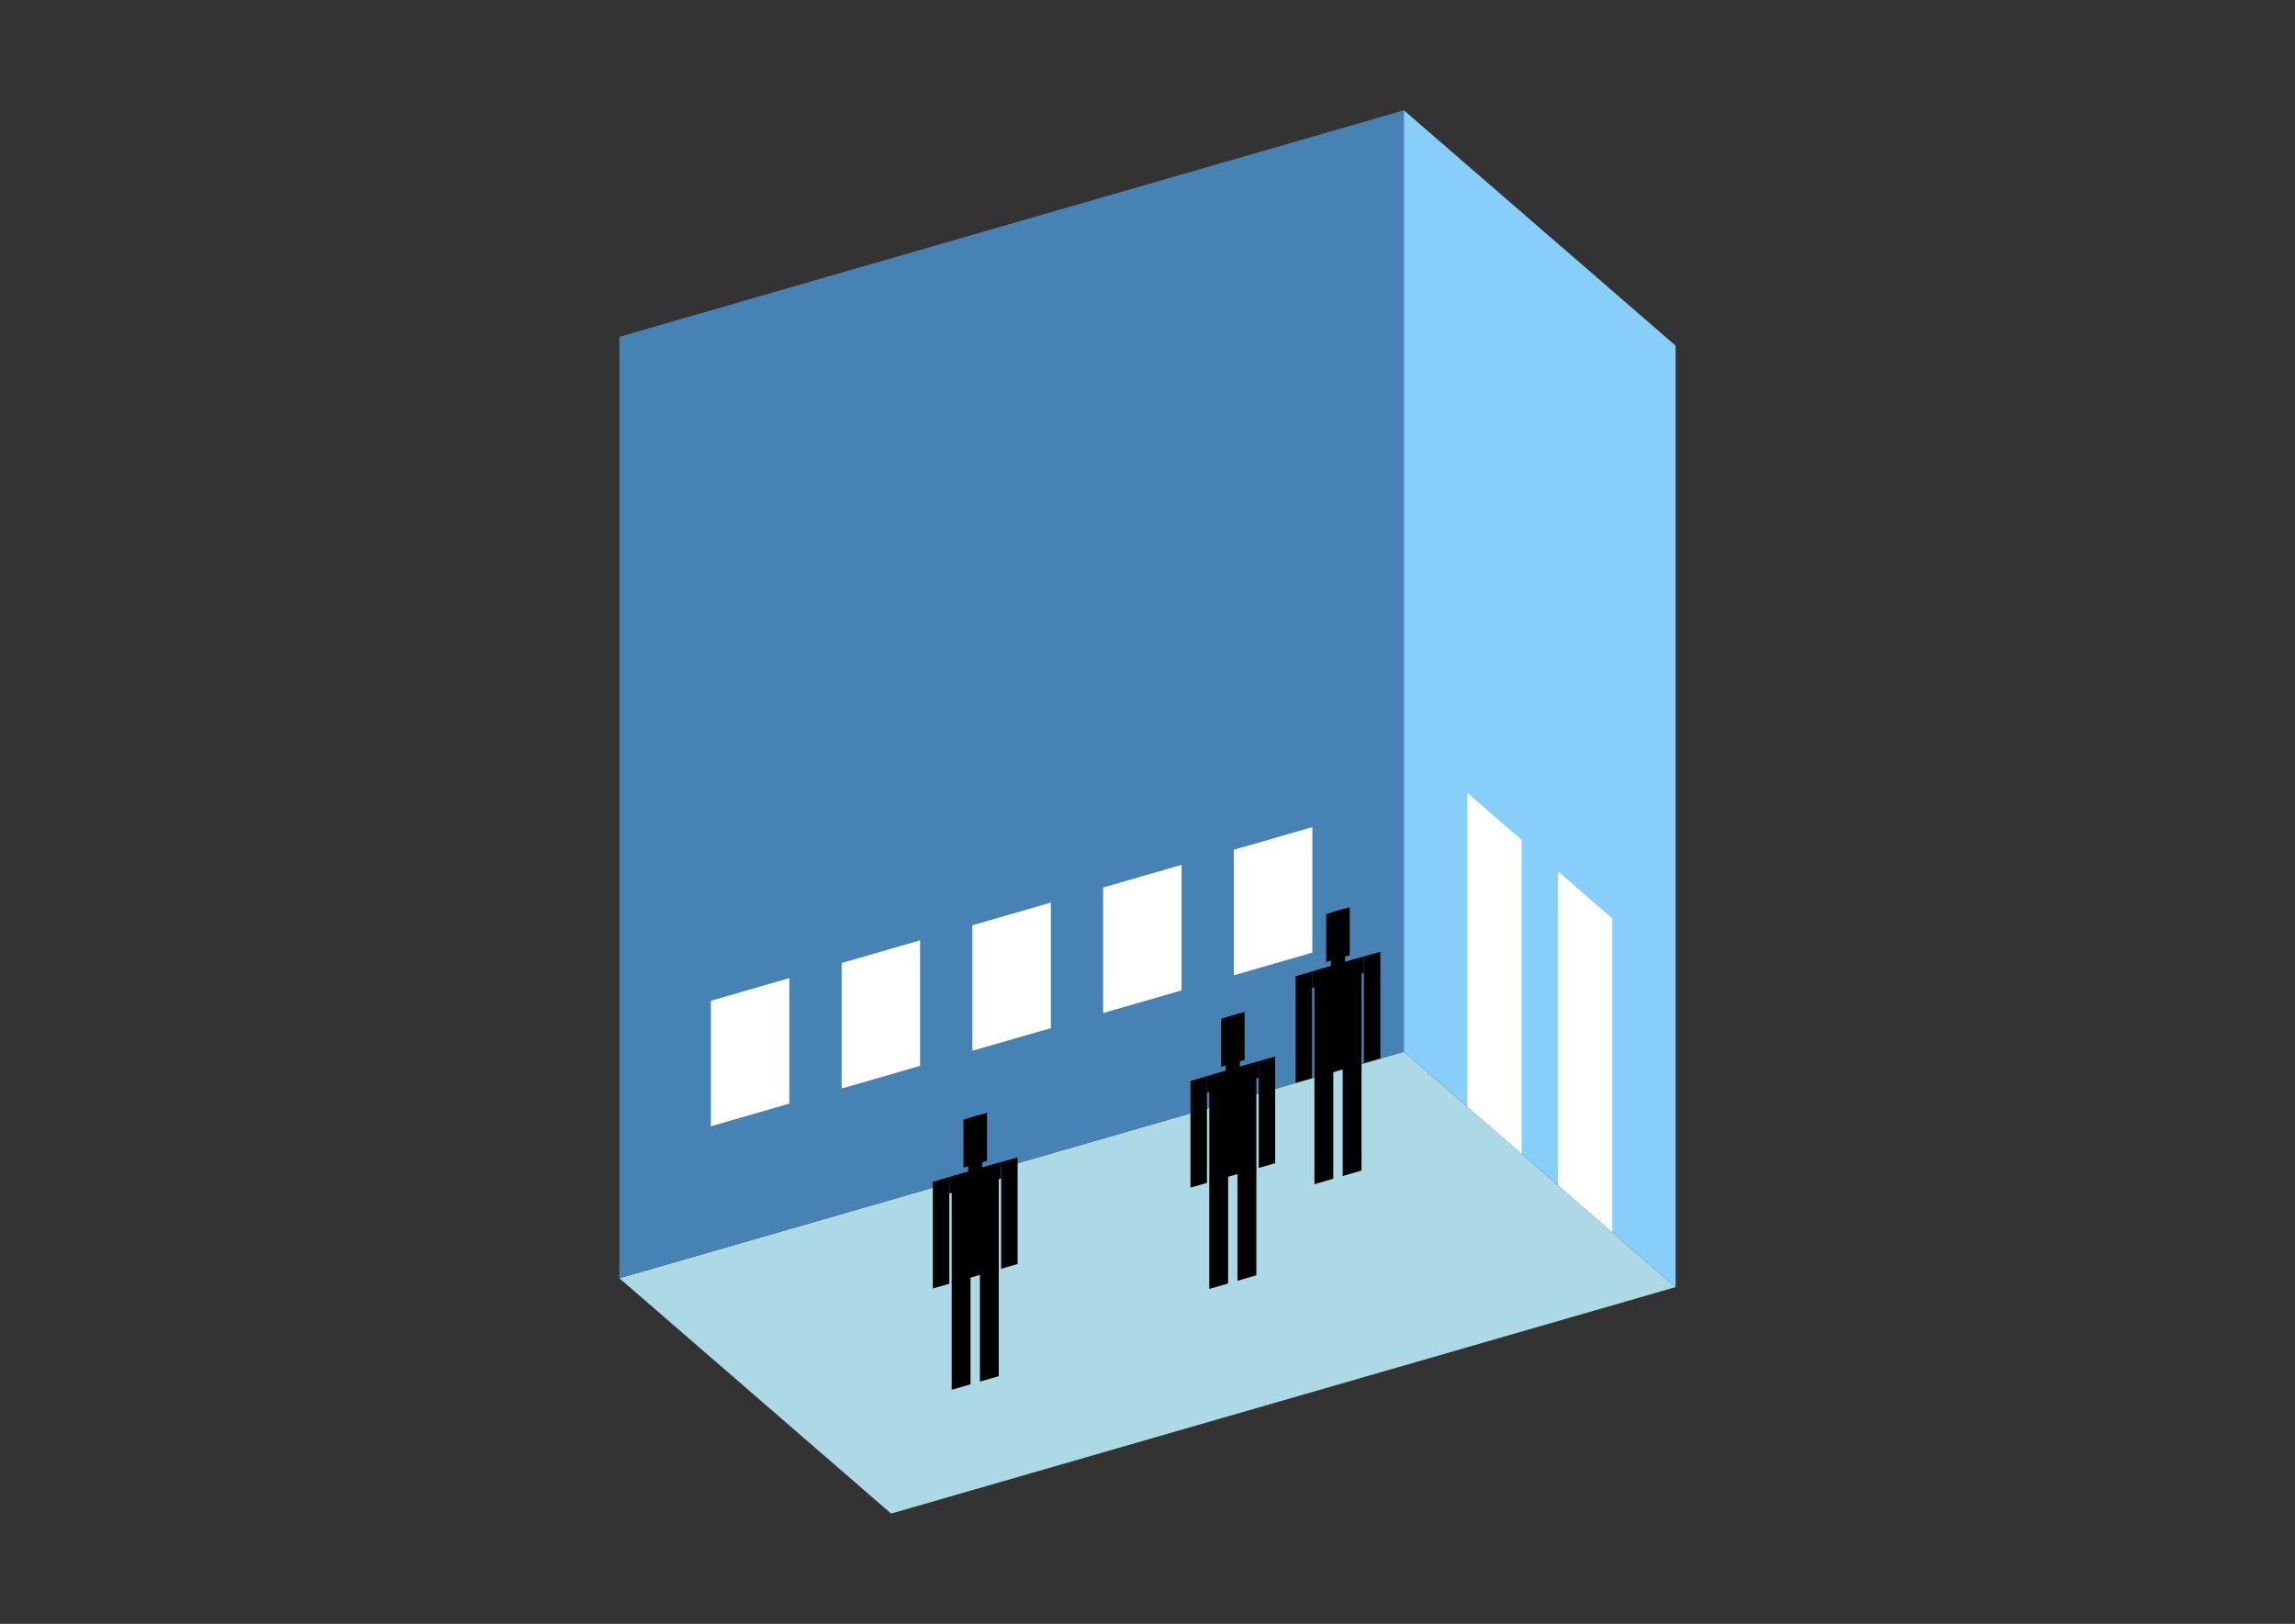 <?xml version="1.0" encoding="UTF-8"?>
<svg
  xmlns="http://www.w3.org/2000/svg"
  width="848"
  height="600"
  style="background-color:white"
>
  <rect width="100%" height="100%" fill="#333333" stroke="none"/>
  <polygon fill="lightblue" points="329.271,559.244 228.856,472.282 518.729,388.603 619.144,475.565" />
  <polygon fill="steelblue" points="228.856,472.282 228.856,124.435 518.729,40.756 518.729,388.603" />
  <polygon fill="lightskyblue" points="619.144,475.565 619.144,127.718 518.729,40.756 518.729,388.603" />
  <polygon fill="white" points="562.242,426.287 562.242,310.338 542.159,292.945 542.159,408.894" />
  <polygon fill="white" points="595.714,455.274 595.714,339.325 575.631,321.932 575.631,437.882" />
  <polygon fill="white" points="262.675,416.14 262.675,369.76 291.662,361.393 291.662,407.772" />
  <polygon fill="white" points="310.987,402.194 310.987,355.814 339.974,347.446 339.974,393.826" />
  <polygon fill="white" points="359.299,388.247 359.299,341.867 388.286,333.5 388.286,379.879" />
  <polygon fill="white" points="407.611,374.301 407.611,327.921 436.598,319.553 436.598,365.933" />
  <polygon fill="white" points="455.923,360.354 455.923,313.974 484.911,305.606 484.911,351.986" />
  <polygon fill="hsl(324.0,50.0%,66.347%)" points="485.686,437.532 485.686,397.715 492.643,395.707 492.643,435.524" />
  <polygon fill="hsl(324.0,50.0%,66.347%)" points="503.078,432.512 503.078,392.695 496.122,394.703 496.122,434.52" />
  <polygon fill="hsl(324.0,50.0%,66.347%)" points="478.729,400.118 478.729,360.695 484.816,358.938 484.816,398.361" />
  <polygon fill="hsl(324.0,50.0%,66.347%)" points="503.948,392.838 503.948,353.415 510.035,351.658 510.035,391.081" />
  <polygon fill="hsl(324.0,50.0%,66.347%)" points="484.816,365.025 484.816,358.938 503.948,353.415 503.948,359.502" />
  <polygon fill="hsl(324.0,50.0%,66.347%)" points="485.686,398.11 485.686,358.687 503.078,353.666 503.078,393.089" />
  <polygon fill="hsl(324.0,50.0%,66.347%)" points="490.034,355.461 490.034,337.72 498.73,335.21 498.73,352.95" />
  <polygon fill="hsl(324.0,50.0%,66.347%)" points="491.773,356.93 491.773,337.218 496.991,335.712 496.991,355.423" />
  <polygon fill="hsl(324.0,50.0%,54.496%)" points="446.83,476.231 446.83,436.414 453.787,434.406 453.787,474.223" />
  <polygon fill="hsl(324.0,50.0%,54.496%)" points="464.223,471.21 464.223,431.393 457.266,433.402 457.266,473.218" />
  <polygon fill="hsl(324.0,50.0%,54.496%)" points="439.873,438.816 439.873,399.394 445.961,397.637 445.961,437.059" />
  <polygon fill="hsl(324.0,50.0%,54.496%)" points="465.092,431.536 465.092,392.114 471.18,390.356 471.18,429.779" />
  <polygon fill="hsl(324.0,50.0%,54.496%)" points="445.961,403.724 445.961,397.637 465.092,392.114 465.092,398.201" />
  <polygon fill="hsl(324.0,50.0%,54.496%)" points="446.83,436.808 446.83,397.385 464.223,392.365 464.223,431.787" />
  <polygon fill="hsl(324.0,50.0%,54.496%)" points="451.178,394.159 451.178,376.419 459.875,373.909 459.875,391.649" />
  <polygon fill="hsl(324.0,50.0%,54.496%)" points="452.918,395.628 452.918,375.917 458.135,374.411 458.135,394.122" />
  <polygon fill="hsl(324.0,50.0%,50.275%)" points="351.651,513.495 351.651,473.678 358.608,471.67 358.608,511.487" />
  <polygon fill="hsl(324.0,50.0%,50.275%)" points="369.043,508.475 369.043,468.658 362.086,470.666 362.086,510.483" />
  <polygon fill="hsl(324.0,50.0%,50.275%)" points="344.694,476.081 344.694,436.658 350.781,434.901 350.781,474.324" />
  <polygon fill="hsl(324.0,50.0%,50.275%)" points="369.913,468.801 369.913,429.378 376,427.621 376,467.044" />
  <polygon fill="hsl(324.0,50.0%,50.275%)" points="350.781,440.988 350.781,434.901 369.913,429.378 369.913,435.465" />
  <polygon fill="hsl(324.0,50.0%,50.275%)" points="351.651,474.073 351.651,434.65 369.043,429.629 369.043,469.052" />
  <polygon fill="hsl(324.0,50.0%,50.275%)" points="355.999,431.424 355.999,413.683 364.695,411.173 364.695,428.913" />
  <polygon fill="hsl(324.0,50.0%,50.275%)" points="357.738,432.893 357.738,413.181 362.956,411.675 362.956,431.386" />
</svg>

